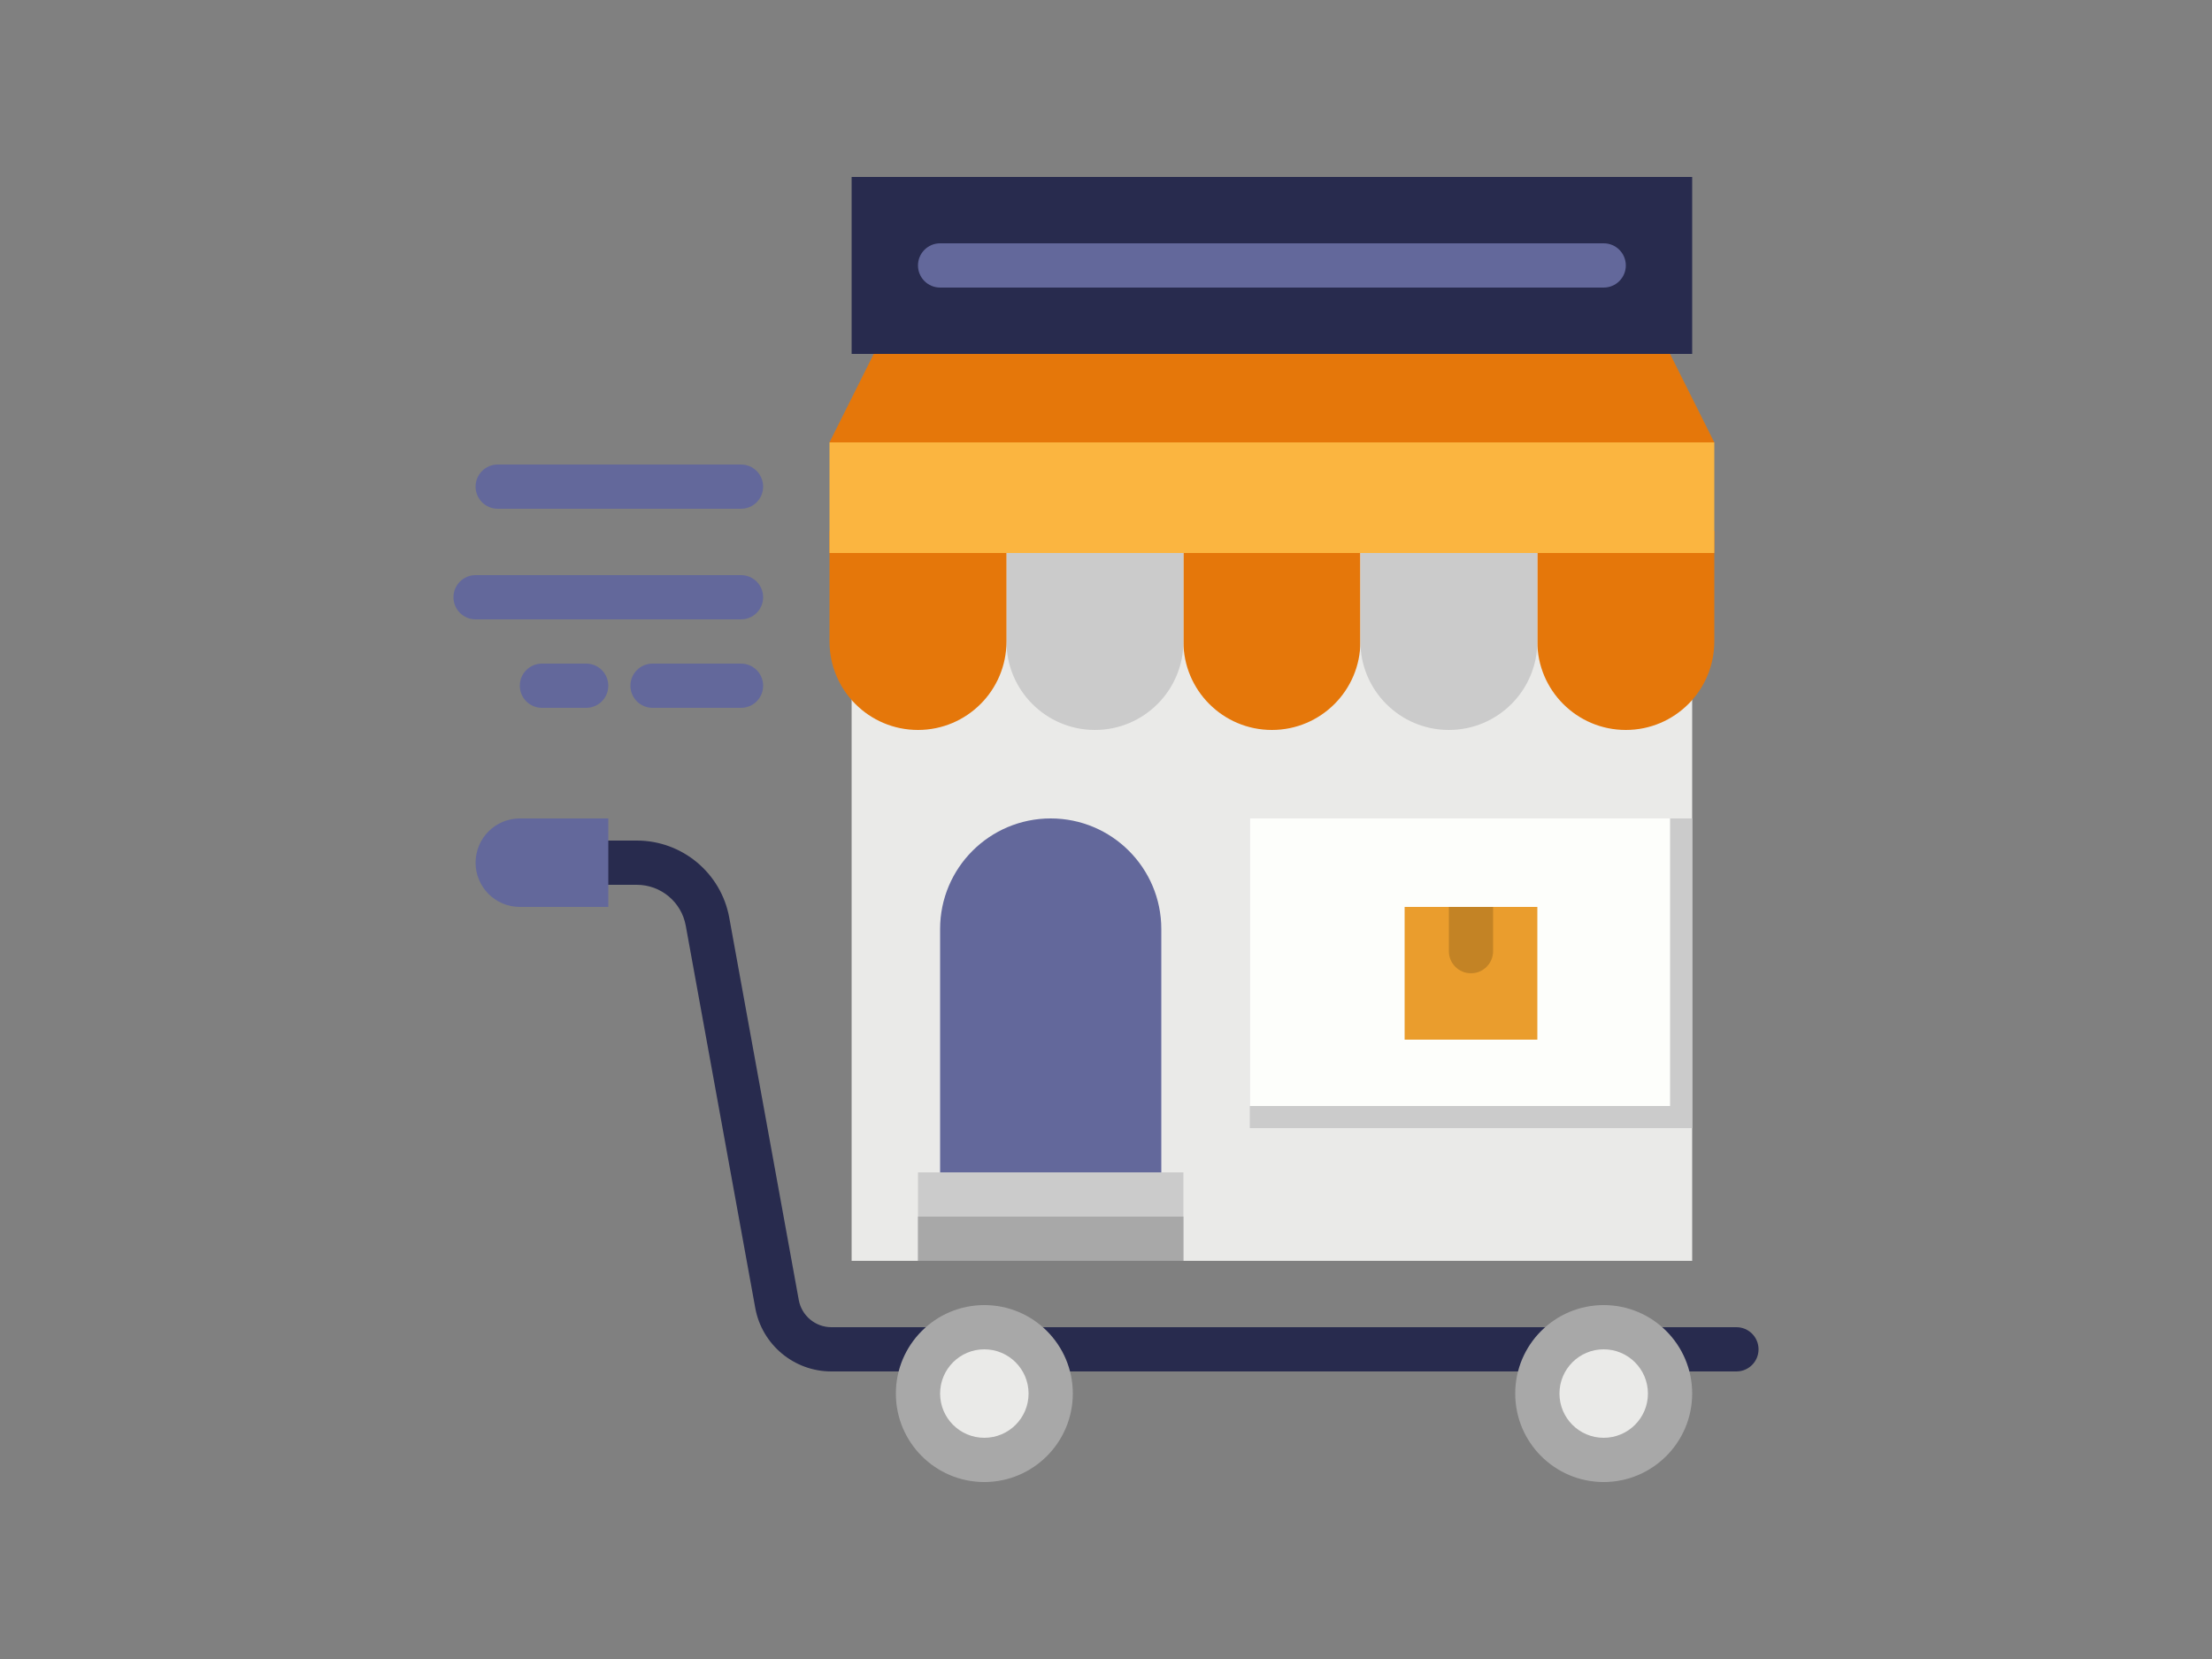 <?xml version="1.0" encoding="UTF-8" standalone="no"?><!-- Generator: Gravit.io --><svg xmlns="http://www.w3.org/2000/svg" xmlns:xlink="http://www.w3.org/1999/xlink" style="isolation:isolate" viewBox="0 0 400 300" width="400pt" height="300pt"><rect x="0" y="0" width="400" height="300" fill="#808080" stroke="none"/><defs><clipPath id="_clipPath_fN6b4txtqsAMAvWLgsszuxmxuaaqukOq"><rect width="400" height="300"/></clipPath></defs><g clip-path="url(#_clipPath_fN6b4txtqsAMAvWLgsszuxmxuaaqukOq)"><g><path d=" M 154 100 L 306 100 L 306 228 L 154 228 L 154 100 Z " fill="rgb(234,234,232)"/><path d=" M 226 148 L 306 148 L 306 204 L 226 204 L 226 148 Z " fill="rgb(203,203,203)"/><path d=" M 214 96 L 246 96 L 246 116 C 246 124.837 238.837 132 230 132 C 221.163 132 214 124.837 214 116 L 214 96 Z " fill="rgb(229,119,10)"/><path d=" M 182 96 L 214 96 L 214 116 C 214 124.837 206.837 132 198 132 C 189.163 132 182 124.837 182 116 L 182 96 Z " fill="rgb(203,203,203)"/><path d=" M 278 96 L 310 96 L 310 116 C 310 124.837 302.837 132 294 132 C 285.163 132 278 124.837 278 116 L 278 96 Z " fill="rgb(229,119,10)"/><path d=" M 246 96 L 278 96 L 278 116 C 278 124.837 270.837 132 262 132 C 253.163 132 246 124.837 246 116 L 246 96 Z " fill="rgb(203,203,203)"/><path d=" M 150 96 L 182 96 L 182 116 C 182 124.837 174.837 132 166 132 C 157.163 132 150 124.837 150 116 L 150 96 Z " fill="rgb(229,119,10)"/><path d=" M 310 100 L 150 100 L 150 80 L 162 76 L 302 76 L 310 80 L 310 100 Z " fill="rgb(251,181,64)"/><path d=" M 310 80 L 150 80 L 158 64 L 166 60 L 294 60 L 302 64 L 310 80 Z " fill="rgb(229,119,10)"/><path d=" M 210 212 L 170 212 L 170 168 C 170 156.954 178.954 148 190 148 C 201.046 148 210 156.954 210 168 L 210 212 Z " fill="rgb(99,104,155)"/><path d=" M 226 148 L 302 148 L 302 200 L 226 200 L 226 148 Z " fill="rgb(253,254,251)"/><path d=" M 166 212 L 214 212 L 214 228 L 166 228 L 166 212 Z " fill="rgb(203,203,203)"/><path d=" M 166 220 L 214 220 L 214 228 L 166 228 L 166 220 Z " fill="rgb(168,168,168)"/><path d=" M 314 248 L 150.346 248 C 143.579 248.003 137.779 243.163 136.572 236.505 L 124.006 167.39 C 123.229 163.109 119.5 159.998 115.15 160 L 110 160 C 107.791 160 106 158.209 106 156 C 106 153.791 107.791 152 110 152 L 115.15 152 C 123.367 151.997 130.409 157.874 131.876 165.959 L 144.442 235.073 C 144.961 237.926 147.446 240 150.346 240 L 314 240 C 316.209 240 318 241.791 318 244 C 318 246.209 316.209 248 314 248 Z " fill="rgb(40,43,78)"/><circle vector-effect="non-scaling-stroke" cx="178" cy="252" r="12" fill="rgb(234,234,232)"/><circle vector-effect="non-scaling-stroke" cx="290" cy="252" r="12" fill="rgb(234,234,232)"/><path d=" M 178 268 C 169.163 268 162 260.837 162 252 C 162 243.163 169.163 236 178 236 C 186.837 236 194 243.163 194 252 C 193.99 260.832 186.832 267.99 178 268 L 178 268 Z  M 178 244 C 173.582 244 170 247.582 170 252 C 170 256.418 173.582 260 178 260 C 182.418 260 186 256.418 186 252 C 185.995 247.584 182.416 244.005 178 244 L 178 244 Z " fill="rgb(168,168,168)"/><path d=" M 290 268 C 281.163 268 274 260.837 274 252 C 274 243.163 281.163 236 290 236 C 298.837 236 306 243.163 306 252 C 305.99 260.832 298.832 267.99 290 268 L 290 268 Z  M 290 244 C 285.582 244 282 247.582 282 252 C 282 256.418 285.582 260 290 260 C 294.418 260 298 256.418 298 252 C 297.995 247.584 294.416 244.005 290 244 L 290 244 Z " fill="rgb(168,168,168)"/><path d=" M 110 164 L 94 164 C 89.582 164 86 160.418 86 156 C 86 151.582 89.582 148 94 148 L 110 148 L 110 164 Z " fill="rgb(99,104,155)"/><path d=" M 154 32 L 306 32 L 306 64 L 154 64 L 154 32 Z " fill="rgb(40,43,78)"/><path d=" M 134 112 L 86 112 C 83.791 112 82 110.209 82 108 C 82 105.791 83.791 104 86 104 L 134 104 C 136.209 104 138 105.791 138 108 C 138 110.209 136.209 112 134 112 Z " fill="rgb(99,104,155)"/><path d=" M 134 92 L 90 92 C 87.791 92 86 90.209 86 88 C 86 85.791 87.791 84 90 84 L 134 84 C 136.209 84 138 85.791 138 88 C 138 90.209 136.209 92 134 92 Z " fill="rgb(99,104,155)"/><path d=" M 134 128 L 118 128 C 115.791 128 114 126.209 114 124 C 114 121.791 115.791 120 118 120 L 134 120 C 136.209 120 138 121.791 138 124 C 138 126.209 136.209 128 134 128 Z " fill="rgb(99,104,155)"/><path d=" M 106 128 L 98 128 C 95.791 128 94 126.209 94 124 C 94 121.791 95.791 120 98 120 L 106 120 C 108.209 120 110 121.791 110 124 C 110 126.209 108.209 128 106 128 Z " fill="rgb(99,104,155)"/><path d=" M 254 164 L 278 164 L 278 188 L 254 188 L 254 164 Z " fill="rgb(234,157,45)"/><path d=" M 270 164 L 270 172 C 270 174.209 268.209 176 266 176 C 263.791 176 262 174.209 262 172 L 262 164 L 270 164 Z " fill="rgb(195,131,37)"/><path d=" M 290 52 L 170 52 C 167.791 52 166 50.209 166 48 C 166 45.791 167.791 44 170 44 L 290 44 C 292.209 44 294 45.791 294 48 C 294 50.209 292.209 52 290 52 Z " fill="rgb(99,104,155)"/></g></g></svg>